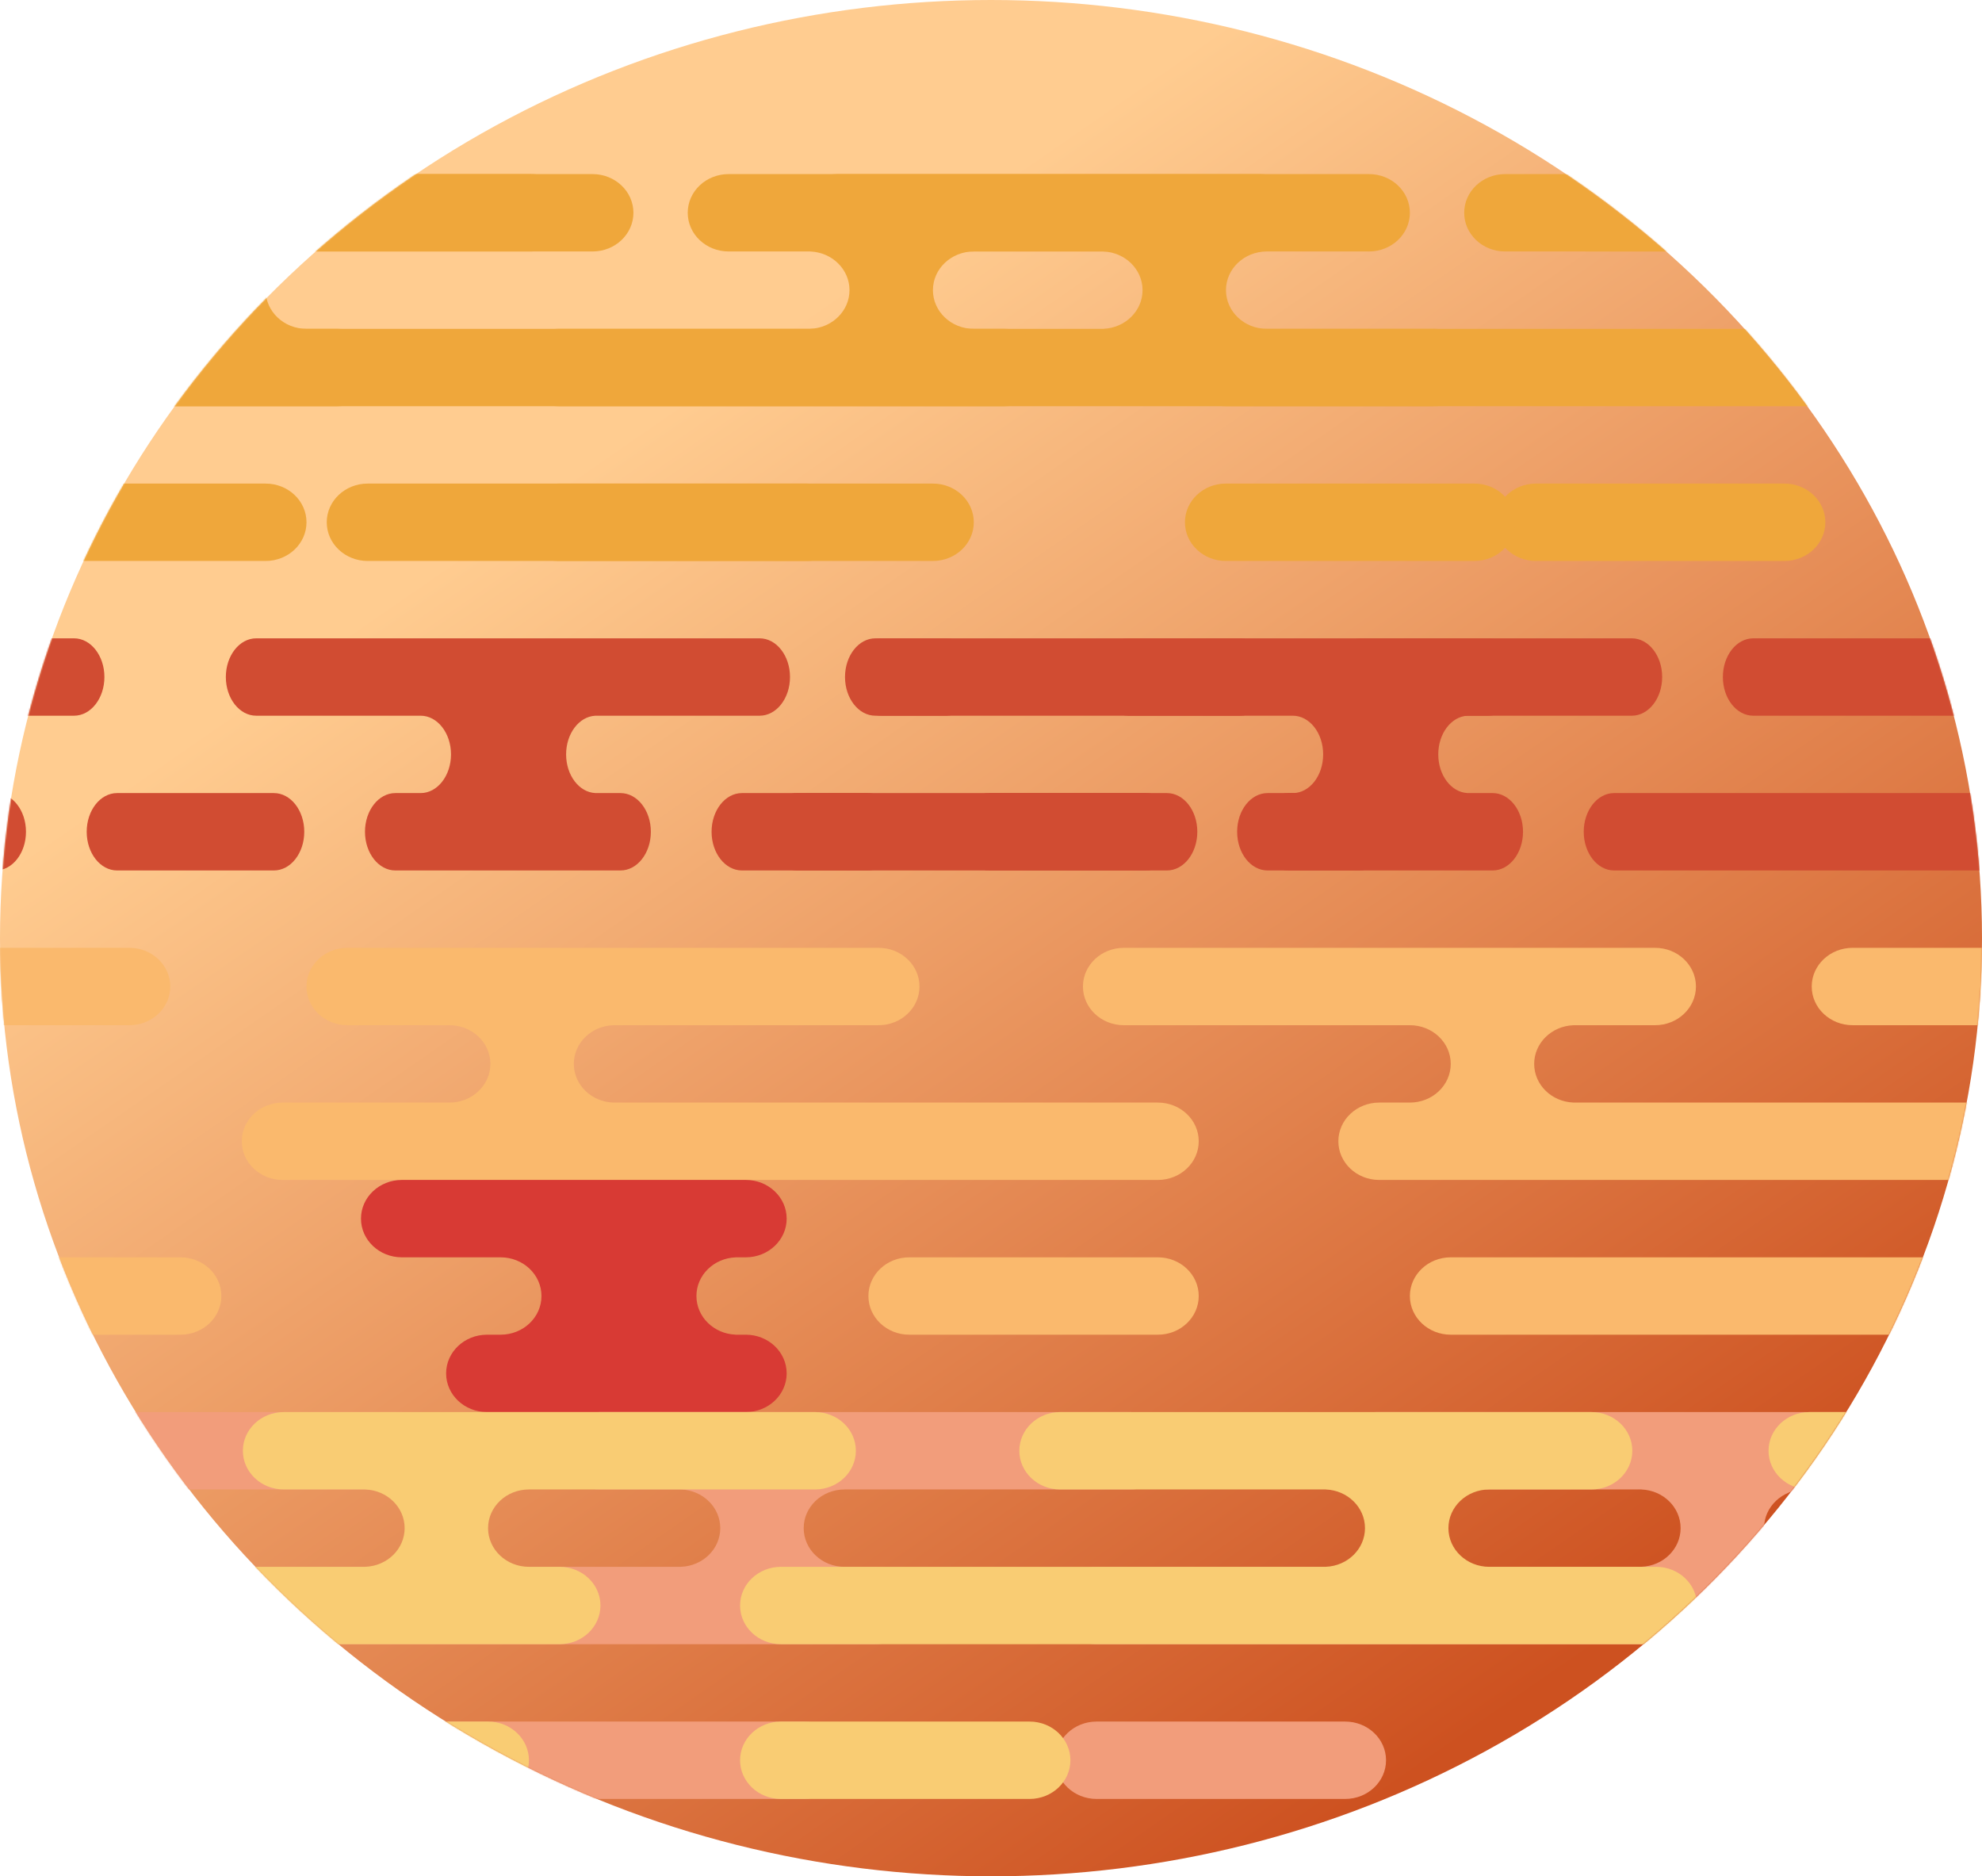 <svg width="1497" height="1417" viewBox="0 0 1497 1417" fill="none" xmlns="http://www.w3.org/2000/svg">
<ellipse cx="748.5" cy="708.5" rx="748.5" ry="708.5" fill="url(#paint0_linear_19_2)"/>
<mask id="mask0_19_2" style="mask-type:luminance" maskUnits="userSpaceOnUse" x="0" y="0" width="1497" height="1417">
<ellipse cx="748.5" cy="708.5" rx="748.5" ry="708.5" fill="white"/>
</mask>
<g mask="url(#mask0_19_2)">
<path fill-rule="evenodd" clip-rule="evenodd" d="M663.619 715.804C680.665 715.804 694.484 728.885 694.484 745.021C694.484 761.157 680.665 774.237 663.619 774.237H462.99L462.991 774.262C446.54 774.9 433.41 787.725 433.41 803.454C433.41 819.182 446.54 832.008 462.991 832.645L462.99 832.67H874.536C891.583 832.67 905.402 845.751 905.402 861.887C905.402 878.022 891.583 891.103 874.536 891.103H213.49C196.443 891.103 182.624 878.022 182.624 861.887C182.624 845.751 196.443 832.67 213.49 832.67H339.526C356.573 832.67 370.392 819.59 370.392 803.454C370.392 787.318 356.573 774.237 339.526 774.237H262.361C245.314 774.237 231.495 761.157 231.495 745.021C231.495 728.885 245.314 715.804 262.361 715.804H663.619ZM136.325 949.536C153.372 949.536 167.191 962.617 167.191 978.753C167.191 994.888 153.372 1007.97 136.325 1007.97H-51.443C-68.49 1007.97 -82.309 994.888 -82.309 978.753C-82.309 962.617 -68.49 949.536 -51.443 949.536H136.325ZM874.536 949.536C891.583 949.536 905.402 962.617 905.402 978.753C905.402 994.888 891.583 1007.97 874.536 1007.97H686.768C669.721 1007.97 655.902 994.888 655.902 978.753C655.902 962.617 669.721 949.536 686.768 949.536H874.536ZM1553.59 978.753C1553.59 962.617 1539.77 949.536 1522.72 949.536H1095.74C1078.7 949.536 1064.88 962.617 1064.88 978.753C1064.88 994.888 1078.7 1007.97 1095.74 1007.97H1522.72C1539.77 1007.97 1553.59 994.888 1553.59 978.753ZM1064.88 774.237C1081.92 774.237 1095.74 787.318 1095.74 803.454C1095.74 819.59 1081.92 832.67 1064.88 832.67H1041.73C1024.68 832.67 1010.86 845.751 1010.86 861.887C1010.86 878.022 1024.68 891.103 1041.73 891.103H1702.77C1719.82 891.103 1733.64 878.022 1733.64 861.887C1733.64 845.751 1719.82 832.67 1702.77 832.67H1188.34L1188.34 832.645C1171.89 832.008 1158.76 819.182 1158.76 803.454C1158.76 787.725 1171.89 774.9 1188.34 774.262L1188.34 774.237H1250.07C1267.12 774.237 1280.94 761.157 1280.94 745.021C1280.94 728.885 1267.12 715.804 1250.07 715.804H848.814C831.768 715.804 817.948 728.885 817.948 745.021C817.948 761.157 831.768 774.237 848.814 774.237H1064.88ZM97.742 715.804C114.789 715.804 128.608 728.885 128.608 745.021C128.608 761.157 114.789 774.237 97.742 774.237H-303.515C-320.562 774.237 -334.381 761.157 -334.381 745.021C-334.381 728.885 -320.562 715.804 -303.515 715.804H97.742ZM1831.38 745.021C1831.38 728.885 1817.56 715.804 1800.52 715.804H1399.26C1382.21 715.804 1368.39 728.885 1368.39 745.021C1368.39 761.157 1382.21 774.237 1399.26 774.237H1800.52C1817.56 774.237 1831.38 761.157 1831.38 745.021Z" fill="#FAB96D"/>
</g>
<mask id="mask1_19_2" style="mask-type:luminance" maskUnits="userSpaceOnUse" x="0" y="0" width="1497" height="1417">
<ellipse cx="748.5" cy="708.5" rx="748.5" ry="708.5" fill="white"/>
</mask>
<g mask="url(#mask1_19_2)">
<path d="M408.974 978.753C408.974 962.617 395.155 949.536 378.108 949.536H303.515C286.469 949.536 272.649 936.455 272.649 920.32C272.649 904.184 286.469 891.103 303.515 891.103H563.304C580.351 891.103 594.17 904.184 594.17 920.32C594.17 936.455 580.351 949.536 563.304 949.536H555.588L555.585 949.561C539.136 950.201 526.008 963.026 526.008 978.753C526.008 994.48 539.136 1007.3 555.585 1007.94L555.588 1007.97H563.304C580.351 1007.97 594.17 1021.05 594.17 1037.19C594.17 1053.32 580.351 1066.4 563.304 1066.4H367.82C350.773 1066.4 336.954 1053.32 336.954 1037.19C336.954 1021.05 350.773 1007.97 367.82 1007.97H378.108C395.155 1007.97 408.974 994.888 408.974 978.753Z" fill="#D83A34"/>
</g>
<mask id="mask2_19_2" style="mask-type:luminance" maskUnits="userSpaceOnUse" x="0" y="0" width="1497" height="1417">
<ellipse cx="748.5" cy="708.5" rx="748.5" ry="708.5" fill="white"/>
</mask>
<g mask="url(#mask2_19_2)">
<path fill-rule="evenodd" clip-rule="evenodd" d="M1198.63 131.474C1181.58 131.474 1167.76 144.555 1167.76 160.691C1167.76 176.826 1181.58 189.907 1198.63 189.907H1599.89C1616.93 189.907 1630.75 176.826 1630.75 160.691C1630.75 144.555 1616.93 131.474 1599.89 131.474H1198.63ZM632.753 131.474C615.706 131.474 601.887 144.555 601.887 160.691C601.887 176.827 615.706 189.907 632.753 189.907H833.381L833.38 189.932C849.831 190.57 862.961 203.395 862.961 219.124C862.961 234.852 849.831 247.678 833.38 248.315L833.381 248.34H421.835C404.788 248.34 390.969 261.421 390.969 277.557C390.969 293.693 404.788 306.773 421.835 306.773H1082.88C1099.93 306.773 1113.75 293.693 1113.75 277.557C1113.75 261.421 1099.93 248.34 1082.88 248.34H956.845C939.799 248.34 925.979 235.26 925.979 219.124C925.979 202.988 939.799 189.907 956.845 189.907H1034.01C1051.06 189.907 1064.88 176.827 1064.88 160.691C1064.88 144.555 1051.06 131.474 1034.01 131.474H632.753ZM1160.05 365.206C1143 365.206 1129.18 378.287 1129.18 394.423C1129.18 410.559 1143 423.639 1160.05 423.639H1347.81C1364.86 423.639 1378.68 410.559 1378.68 394.423C1378.68 378.287 1364.86 365.206 1347.81 365.206H1160.05ZM421.835 365.206C404.788 365.206 390.969 378.287 390.969 394.423C390.969 410.559 404.788 423.639 421.835 423.639H609.603C626.65 423.639 640.469 410.559 640.469 394.423C640.469 378.287 626.65 365.206 609.603 365.206H421.835ZM-257.216 394.423C-257.216 378.287 -243.397 365.206 -226.35 365.206H200.629C217.676 365.206 231.495 378.287 231.495 394.423C231.495 410.559 217.676 423.639 200.629 423.639H-226.35C-243.397 423.639 -257.216 410.559 -257.216 394.423ZM231.495 189.907C214.448 189.907 200.629 202.988 200.629 219.124C200.629 235.26 214.448 248.34 231.495 248.34H254.644C271.691 248.34 285.51 261.421 285.51 277.557C285.51 293.693 271.691 306.773 254.644 306.773H-406.402C-423.449 306.773 -437.268 293.693 -437.268 277.557C-437.268 261.421 -423.449 248.34 -406.402 248.34H108.031L108.03 248.315C124.481 247.678 137.611 234.852 137.611 219.124C137.611 203.395 124.481 190.57 108.03 189.932L108.031 189.907H46.299C29.252 189.907 15.433 176.827 15.433 160.691C15.433 144.555 29.252 131.474 46.299 131.474H447.557C464.604 131.474 478.423 144.555 478.423 160.691C478.423 176.827 464.604 189.907 447.557 189.907H231.495ZM-535.01 160.691C-535.01 144.555 -521.191 131.474 -504.144 131.474H-102.887C-85.84 131.474 -72.021 144.555 -72.021 160.691C-72.021 176.827 -85.84 189.907 -102.887 189.907H-504.144C-521.191 189.907 -535.01 176.827 -535.01 160.691Z" fill="#EFA73B"/>
<path fill-rule="evenodd" clip-rule="evenodd" d="M1702.64 131.474C1685.59 131.474 1671.77 144.555 1671.77 160.691C1671.77 176.826 1685.59 189.907 1702.64 189.907H2103.9C2120.94 189.907 2134.76 176.826 2134.76 160.691C2134.76 144.555 2120.94 131.474 2103.9 131.474H1702.64ZM1136.76 131.474C1119.72 131.474 1105.9 144.555 1105.9 160.691C1105.9 176.827 1119.72 189.907 1136.76 189.907H1337.39L1337.39 189.932C1353.84 190.57 1366.97 203.395 1366.97 219.124C1366.97 234.852 1353.84 247.678 1337.39 248.315L1337.39 248.34H925.846C908.799 248.34 894.98 261.421 894.98 277.557C894.98 293.693 908.799 306.773 925.846 306.773H1586.89C1603.94 306.773 1617.76 293.693 1617.76 277.557C1617.76 261.421 1603.94 248.34 1586.89 248.34H1460.86C1443.81 248.34 1429.99 235.26 1429.99 219.124C1429.99 202.988 1443.81 189.907 1460.86 189.907H1538.02C1555.07 189.907 1568.89 176.827 1568.89 160.691C1568.89 144.555 1555.07 131.474 1538.02 131.474H1136.76ZM1664.06 365.206C1647.01 365.206 1633.19 378.287 1633.19 394.423C1633.19 410.559 1647.01 423.639 1664.06 423.639H1851.82C1868.87 423.639 1882.69 410.559 1882.69 394.423C1882.69 378.287 1868.87 365.206 1851.82 365.206H1664.06ZM925.846 365.206C908.799 365.206 894.979 378.287 894.979 394.423C894.979 410.559 908.799 423.639 925.846 423.639H1113.61C1130.66 423.639 1144.48 410.559 1144.48 394.423C1144.48 378.287 1130.66 365.206 1113.61 365.206H925.846ZM246.794 394.423C246.794 378.287 260.613 365.206 277.66 365.206H704.639C721.686 365.206 735.505 378.287 735.505 394.423C735.505 410.559 721.686 423.639 704.639 423.639H277.66C260.613 423.639 246.794 410.559 246.794 394.423ZM735.505 189.907C718.459 189.907 704.639 202.988 704.639 219.124C704.639 235.26 718.459 248.34 735.505 248.34H758.655C775.702 248.34 789.521 261.421 789.521 277.557C789.521 293.693 775.702 306.773 758.655 306.773H97.609C80.562 306.773 66.742 293.693 66.742 277.557C66.742 261.421 80.562 248.34 97.609 248.34H612.042L612.041 248.315C628.491 247.678 641.621 234.852 641.621 219.124C641.621 203.395 628.491 190.57 612.041 189.932L612.042 189.907H550.309C533.263 189.907 519.443 176.827 519.443 160.691C519.443 144.555 533.263 131.474 550.309 131.474H951.567C968.614 131.474 982.433 144.555 982.433 160.691C982.433 176.827 968.614 189.907 951.567 189.907H735.505ZM-31 160.691C-31 144.555 -17.181 131.474 -0.134 131.474H401.124C418.171 131.474 431.99 144.555 431.99 160.691C431.99 176.827 418.171 189.907 401.124 189.907H-0.134C-17.181 189.907 -31 176.827 -31 160.691Z" fill="#EFA73B"/>
</g>
<mask id="mask3_19_2" style="mask-type:luminance" maskUnits="userSpaceOnUse" x="0" y="0" width="1497" height="1417">
<ellipse cx="748.5" cy="708.5" rx="748.5" ry="708.5" fill="white"/>
</mask>
<g mask="url(#mask3_19_2)">
<path fill-rule="evenodd" clip-rule="evenodd" d="M1039.15 1066.4C1022.11 1066.4 1008.29 1079.48 1008.29 1095.62C1008.29 1111.75 1022.11 1124.84 1039.15 1124.84H1239.78L1239.78 1124.86C1256.23 1125.5 1269.36 1138.32 1269.36 1154.05C1269.36 1169.78 1256.23 1182.61 1239.78 1183.24L1239.78 1183.27H828.237C811.19 1183.27 797.371 1196.35 797.371 1212.48C797.371 1228.62 811.19 1241.7 828.237 1241.7H1489.28C1506.33 1241.7 1520.15 1228.62 1520.15 1212.48C1520.15 1196.35 1506.33 1183.27 1489.28 1183.27H1363.25C1346.2 1183.27 1332.38 1170.19 1332.38 1154.05C1332.38 1137.92 1346.2 1124.84 1363.25 1124.84H1440.41C1457.46 1124.84 1471.28 1111.75 1471.28 1095.62C1471.28 1079.48 1457.46 1066.4 1440.41 1066.4H1039.15ZM1566.45 1300.13C1549.4 1300.13 1535.58 1313.21 1535.58 1329.35C1535.58 1345.49 1549.4 1358.57 1566.45 1358.57H1754.22C1771.26 1358.57 1785.08 1345.49 1785.08 1329.35C1785.08 1313.21 1771.26 1300.13 1754.22 1300.13H1566.45ZM828.237 1300.13C811.19 1300.13 797.371 1313.21 797.371 1329.35C797.371 1345.49 811.19 1358.57 828.237 1358.57H1016.01C1033.05 1358.57 1046.87 1345.49 1046.87 1329.35C1046.87 1313.21 1033.05 1300.13 1016.01 1300.13H828.237ZM149.186 1329.35C149.186 1313.21 163.005 1300.13 180.052 1300.13H607.031C624.078 1300.13 637.897 1313.21 637.897 1329.35C637.897 1345.49 624.078 1358.57 607.031 1358.57H180.052C163.005 1358.57 149.186 1345.49 149.186 1329.35ZM637.897 1124.84C620.85 1124.84 607.031 1137.92 607.031 1154.05C607.031 1170.19 620.85 1183.27 637.897 1183.27H661.046C678.093 1183.27 691.912 1196.35 691.912 1212.48C691.912 1228.62 678.093 1241.7 661.046 1241.7H0C-17.047 1241.7 -30.866 1228.62 -30.866 1212.48C-30.866 1196.35 -17.047 1183.27 0 1183.27H514.433L514.432 1183.24C530.883 1182.61 544.013 1169.78 544.013 1154.05C544.013 1138.32 530.883 1125.5 514.432 1124.86L514.433 1124.84H452.701C435.654 1124.84 421.835 1111.75 421.835 1095.62C421.835 1079.48 435.654 1066.4 452.701 1066.4H853.959C871.005 1066.4 884.825 1079.48 884.825 1095.62C884.825 1111.75 871.005 1124.84 853.959 1124.84H637.897ZM1605.03 1066.4C1587.98 1066.4 1574.17 1079.48 1574.17 1095.62C1574.17 1111.75 1587.98 1124.84 1605.03 1124.84H2006.29C2023.34 1124.84 2037.15 1111.75 2037.15 1095.62C2037.15 1079.48 2023.34 1066.4 2006.29 1066.4H1605.03ZM-128.608 1095.62C-128.608 1079.48 -114.789 1066.4 -97.742 1066.4H303.516C320.562 1066.4 334.381 1079.48 334.381 1095.62C334.381 1111.75 320.562 1124.84 303.516 1124.84H-97.742C-114.789 1124.84 -128.608 1111.75 -128.608 1095.62Z" fill="#F29D7B"/>
<path fill-rule="evenodd" clip-rule="evenodd" d="M800.763 1066.4C783.716 1066.4 769.897 1079.48 769.897 1095.62C769.897 1111.75 783.716 1124.84 800.763 1124.84H1001.39L1001.39 1124.86C1017.84 1125.5 1030.97 1138.32 1030.97 1154.05C1030.97 1169.78 1017.84 1182.61 1001.39 1183.24L1001.39 1183.27H589.845C572.798 1183.27 558.979 1196.35 558.979 1212.48C558.979 1228.62 572.798 1241.7 589.845 1241.7H1250.89C1267.94 1241.7 1281.76 1228.62 1281.76 1212.48C1281.76 1196.35 1267.94 1183.27 1250.89 1183.27H1124.86C1107.81 1183.27 1093.99 1170.19 1093.99 1154.05C1093.99 1137.92 1107.81 1124.84 1124.86 1124.84H1202.02C1219.07 1124.84 1232.89 1111.75 1232.89 1095.62C1232.89 1079.48 1219.07 1066.4 1202.02 1066.4H800.763ZM1328.06 1300.13C1311.01 1300.13 1297.19 1313.21 1297.19 1329.35C1297.19 1345.49 1311.01 1358.57 1328.06 1358.57H1515.82C1532.87 1358.57 1546.69 1345.49 1546.69 1329.35C1546.69 1313.21 1532.87 1300.13 1515.82 1300.13H1328.06ZM589.845 1300.13C572.798 1300.13 558.979 1313.21 558.979 1329.35C558.979 1345.49 572.798 1358.57 589.845 1358.57H777.613C794.66 1358.57 808.479 1345.49 808.479 1329.35C808.479 1313.21 794.66 1300.13 777.613 1300.13H589.845ZM-89.206 1329.35C-89.206 1313.21 -75.387 1300.13 -58.34 1300.13H368.639C385.686 1300.13 399.505 1313.21 399.505 1329.35C399.505 1345.49 385.686 1358.57 368.639 1358.57H-58.34C-75.387 1358.57 -89.206 1345.49 -89.206 1329.35ZM399.505 1124.84C382.458 1124.84 368.639 1137.92 368.639 1154.05C368.639 1170.19 382.458 1183.27 399.505 1183.27H422.655C439.701 1183.27 453.521 1196.35 453.521 1212.48C453.521 1228.62 439.701 1241.7 422.655 1241.7H-238.392C-255.439 1241.7 -269.258 1228.62 -269.258 1212.48C-269.258 1196.35 -255.439 1183.27 -238.392 1183.27H276.041L276.04 1183.24C292.491 1182.61 305.621 1169.78 305.621 1154.05C305.621 1138.32 292.491 1125.5 276.04 1124.86L276.041 1124.84H214.309C197.262 1124.84 183.443 1111.75 183.443 1095.62C183.443 1079.48 197.262 1066.4 214.309 1066.4H615.567C632.614 1066.4 646.433 1079.48 646.433 1095.62C646.433 1111.75 632.614 1124.84 615.567 1124.84H399.505ZM1366.64 1066.4C1349.59 1066.4 1335.77 1079.48 1335.77 1095.62C1335.77 1111.75 1349.59 1124.84 1366.64 1124.84H1767.9C1784.94 1124.84 1798.76 1111.75 1798.76 1095.62C1798.76 1079.48 1784.94 1066.4 1767.9 1066.4H1366.64ZM-367 1095.62C-367 1079.48 -353.181 1066.4 -336.134 1066.4H65.124C82.17 1066.4 95.99 1079.48 95.99 1095.62C95.99 1111.75 82.17 1124.84 65.124 1124.84H-336.134C-353.181 1124.84 -367 1111.75 -367 1095.62Z" fill="#F9CC73"/>
</g>
<mask id="mask4_19_2" style="mask-type:luminance" maskUnits="userSpaceOnUse" x="0" y="0" width="1497" height="1417">
<ellipse cx="748.5" cy="708.5" rx="748.5" ry="708.5" fill="white"/>
</mask>
<g mask="url(#mask4_19_2)">
<path fill-rule="evenodd" clip-rule="evenodd" d="M317.71 540.505C330.374 540.505 340.64 553.586 340.64 569.722C340.64 585.858 330.374 598.938 317.71 598.938H298.602C285.939 598.938 275.673 612.019 275.673 628.155C275.673 644.291 285.939 657.371 298.602 657.371H468.664C481.328 657.371 491.594 644.291 491.594 628.155C491.594 612.019 481.328 598.938 468.664 598.938H449.556L449.554 598.913C437.335 598.273 427.582 585.449 427.582 569.722C427.582 553.995 437.335 541.17 449.554 540.53L449.556 540.505H573.758C586.422 540.505 596.688 527.425 596.688 511.289C596.688 495.153 586.422 482.072 573.758 482.072H193.508C180.844 482.072 170.578 495.153 170.578 511.289C170.578 527.425 180.844 540.505 193.508 540.505H317.71ZM229.813 628.155C229.813 612.019 219.547 598.938 206.884 598.938H88.414C75.75 598.938 65.484 612.019 65.484 628.155C65.484 644.291 75.75 657.371 88.414 657.371H206.884C219.547 657.371 229.813 644.291 229.813 628.155ZM-3.305 598.938C9.359 598.938 19.625 612.019 19.625 628.155C19.625 644.291 9.359 657.371 -3.305 657.371H-56.807C-69.471 657.371 -79.737 644.291 -79.737 628.155C-79.737 612.019 -69.471 598.938 -56.807 598.938H-3.305ZM904.328 628.155C904.328 612.019 894.062 598.938 881.398 598.938H560.383C547.719 598.938 537.453 612.019 537.453 628.155C537.453 644.291 547.719 657.371 560.383 657.371H881.398C894.062 657.371 904.328 644.291 904.328 628.155ZM1026.62 598.938C1039.28 598.938 1049.55 612.019 1049.55 628.155C1049.55 644.291 1039.28 657.371 1026.62 657.371H973.117C960.453 657.371 950.187 644.291 950.187 628.155C950.187 612.019 960.453 598.938 973.117 598.938H1026.62ZM959.741 511.289C959.741 495.153 949.475 482.072 936.811 482.072H665.477C652.813 482.072 642.547 495.153 642.547 511.289C642.547 527.425 652.813 540.505 665.477 540.505H936.811C949.475 540.505 959.741 527.425 959.741 511.289ZM1124.07 482.072C1136.73 482.072 1147 495.153 1147 511.289C1147 527.425 1136.73 540.505 1124.07 540.505H1028.53C1015.87 540.505 1005.6 527.425 1005.6 511.289C1005.6 495.153 1015.87 482.072 1028.53 482.072H1124.07ZM78.86 511.289C78.86 495.153 68.594 482.072 55.93 482.072H2.428C-10.236 482.072 -20.502 495.153 -20.502 511.289C-20.502 527.425 -10.236 540.505 2.428 540.505H55.93C68.594 540.505 78.86 527.425 78.86 511.289Z" fill="#D14C32"/>
<path fill-rule="evenodd" clip-rule="evenodd" d="M976.448 540.505C989.111 540.505 999.377 553.586 999.377 569.722C999.377 585.858 989.111 598.938 976.448 598.938H957.339C944.676 598.938 934.41 612.019 934.41 628.155C934.41 644.291 944.676 657.371 957.339 657.371H1127.4C1140.06 657.371 1150.33 644.291 1150.33 628.155C1150.33 612.019 1140.06 598.938 1127.4 598.938H1108.29L1108.29 598.913C1096.07 598.273 1086.32 585.449 1086.32 569.722C1086.32 553.995 1096.07 541.17 1108.29 540.53L1108.29 540.505H1232.5C1245.16 540.505 1255.43 527.425 1255.43 511.289C1255.43 495.153 1245.16 482.072 1232.5 482.072H852.245C839.581 482.072 829.316 495.153 829.316 511.289C829.316 527.425 839.581 540.505 852.245 540.505H976.448ZM888.55 628.155C888.55 612.019 878.284 598.938 865.621 598.938H747.151C734.487 598.938 724.221 612.019 724.221 628.155C724.221 644.291 734.487 657.371 747.151 657.371H865.621C878.284 657.371 888.55 644.291 888.55 628.155ZM655.432 598.938C668.096 598.938 678.362 612.019 678.362 628.155C678.362 644.291 668.096 657.371 655.432 657.371H601.93C589.266 657.371 579 644.291 579 628.155C579 612.019 589.266 598.938 601.93 598.938H655.432ZM1563.06 628.155C1563.06 612.019 1552.8 598.938 1540.14 598.938H1219.12C1206.46 598.938 1196.19 612.019 1196.19 628.155C1196.19 644.291 1206.46 657.371 1219.12 657.371H1540.14C1552.8 657.371 1563.06 644.291 1563.06 628.155ZM1685.36 598.938C1698.02 598.938 1708.29 612.019 1708.29 628.155C1708.29 644.291 1698.02 657.371 1685.36 657.371H1631.85C1619.19 657.371 1608.92 644.291 1608.92 628.155C1608.92 612.019 1619.19 598.938 1631.85 598.938H1685.36ZM1618.48 511.289C1618.48 495.153 1608.21 482.072 1595.55 482.072H1324.21C1311.55 482.072 1301.28 495.153 1301.28 511.289C1301.28 527.425 1311.55 540.505 1324.21 540.505H1595.55C1608.21 540.505 1618.48 527.425 1618.48 511.289ZM1782.81 482.072C1795.47 482.072 1805.74 495.153 1805.74 511.289C1805.74 527.425 1795.47 540.505 1782.81 540.505H1687.27C1674.6 540.505 1664.34 527.425 1664.34 511.289C1664.34 495.153 1674.6 482.072 1687.27 482.072H1782.81ZM737.597 511.289C737.597 495.153 727.331 482.072 714.667 482.072H661.165C648.501 482.072 638.235 495.153 638.235 511.289C638.235 527.425 648.501 540.505 661.165 540.505H714.667C727.331 540.505 737.597 527.425 737.597 511.289Z" fill="#D14C32"/>
</g>
<defs>
<linearGradient id="paint0_linear_19_2" x1="365" y1="109.5" x2="1168.5" y2="1271" gradientUnits="userSpaceOnUse">
<stop offset="0.003" stop-color="#FFCC90"/>
<stop offset="0.172" stop-color="#FFCC90"/>
<stop offset="0.527" stop-color="#EA9760"/>
<stop offset="1" stop-color="#CD5120"/>
</linearGradient>
</defs>
</svg>
